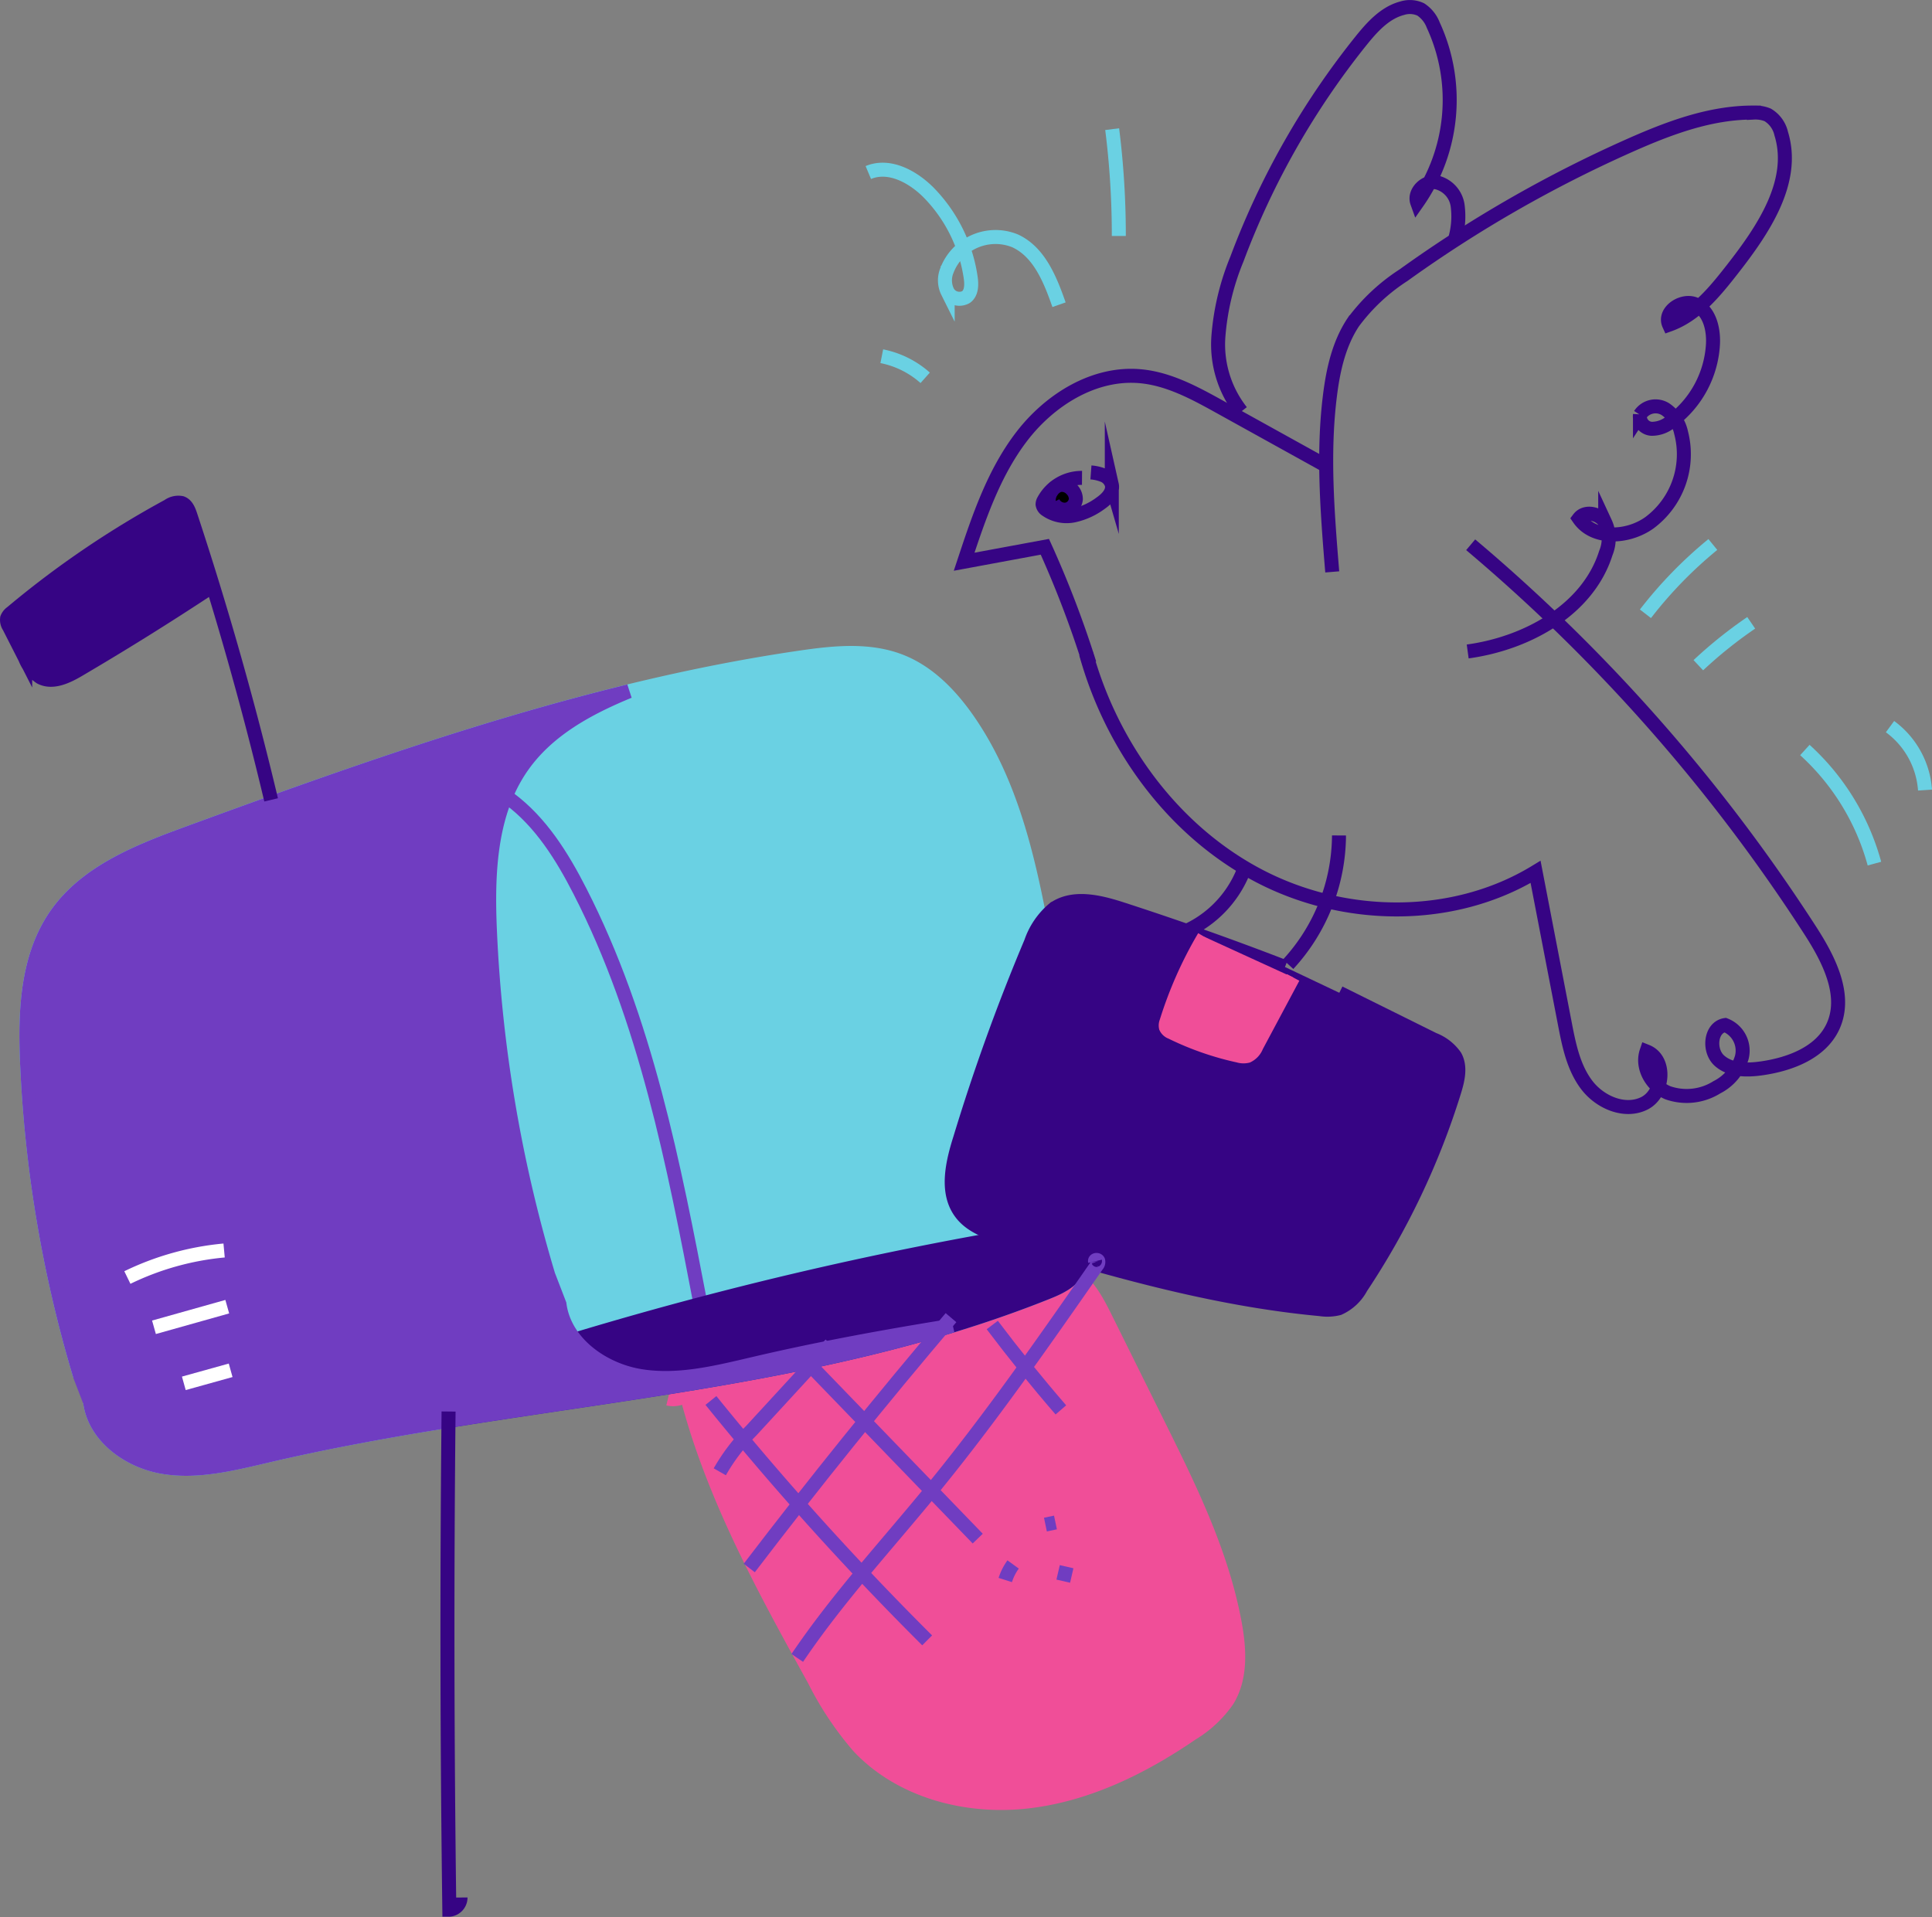 <?xml version="1.0" encoding="UTF-8"?>
<svg xmlns="http://www.w3.org/2000/svg" width="275.988" height="273.939" viewBox="0 0 275.988 273.939">
  <rect x="0" y="0" width="275.988" height="273.939" fill="#808080" stroke="none"/>
  <g id="Group_3168" data-name="Group 3168" transform="translate(-3874.777 5757.043)">
    <path id="Path_125536" data-name="Path 125536" d="M3970.194-5557.219a3.189,3.189,0,0,0,2.669-.564c3.728,14.456,11.02,27.7,18.239,40.766a45.961,45.961,0,0,0,6.353,9.525c5.941,6.311,15.2,8.78,23.824,7.864s16.662-4.863,23.809-9.766a16.532,16.532,0,0,0,5.045-4.753c1.949-3.216,1.71-7.278,1.029-10.975-1.849-10.048-6.438-19.35-10.978-28.5l-7.509-15.143c-1.251-2.523-2.662-5.213-5.176-6.483" fill="#f04e98" stroke="#f04e98" stroke-miterlimit="10" stroke-width="2"></path>
    <path id="Path_125537" data-name="Path 125537" d="M3886.2-5560.507a182.829,182.829,0,0,1-7.555-44.651c-.317-7.326-.039-15.179,4.163-21.189,4.3-6.154,11.79-9.08,18.841-11.661,28.542-10.449,57.408-20.707,87.484-25.093,4.8-.7,9.86-1.221,14.367.571,3.887,1.547,6.949,4.675,9.365,8.091,6.2,8.771,8.736,19.564,10.709,30.125a400.616,400.616,0,0,1,5.727,44.1,8.39,8.39,0,0,1-.567,4.694c-.9,1.643-2.76,2.48-4.5,3.175-35.236,14.069-74.254,14.624-111.2,23.262-4.889,1.144-9.914,2.438-14.872,1.642s-9.877-4.328-10.516-9.309" fill="#6ad1e3" stroke="#6ad1e3" stroke-miterlimit="10" stroke-width="2"></path>
    <path id="Path_125538" data-name="Path 125538" d="M3931.715-5645.39c5.087-2.353,11.323-.876,15.825,2.463s7.552,8.257,10.1,13.246c9.391,18.357,13.372,38.923,17.248,59.175" fill="none" stroke="#703dc1" stroke-miterlimit="10" stroke-width="2"></path>
    <path id="Path_125539" data-name="Path 125539" d="M4028.733-5575.515a5.357,5.357,0,0,0,.6-2.109,16.24,16.24,0,0,0-7.476-2.638,27.834,27.834,0,0,0-7.168.658,526.81,526.81,0,0,0-70.075,17.826,6.763,6.763,0,0,0-3.482,2c-1.019,1.359-.876,3.232-.686,4.919l.063.563c28.383-4.507,57.128-7.428,83.72-18.046C4025.975-5573.035,4027.83-5573.872,4028.733-5575.515Z" fill="#360484" stroke="#360484" stroke-miterlimit="10" stroke-width="2"></path>
    <path id="Path_125540" data-name="Path 125540" d="M3982.718-5562.245c-5.4,1.262-10.942,2.691-16.414,1.812s-10.9-4.777-11.606-10.274l-1.6-4.152a201.784,201.784,0,0,1-8.338-49.28c-.35-8.086-.043-16.753,4.595-23.386,3.632-5.193,9.318-8.3,15.272-10.753-21.389,5.21-42.271,12.689-62.98,20.271-7.052,2.582-14.538,5.508-18.841,11.662-4.2,6.01-4.48,13.863-4.163,21.189a182.829,182.829,0,0,0,7.555,44.651l1.446,3.761c.639,4.981,5.558,8.512,10.516,9.309s9.982-.5,14.872-1.641c32.317-7.556,66.22-8.927,97.79-18.568C4001.388-5566.121,3991.994-5564.414,3982.718-5562.245Z" fill="#703dc1" stroke="#703dc1" stroke-miterlimit="10" stroke-width="2"></path>
    <path id="Path_125541" data-name="Path 125541" d="M3913.507-5642.762q-4.89-20.572-11.537-40.673c-.233-.705-.552-1.5-1.254-1.742a2.453,2.453,0,0,0-1.9.424,135.271,135.271,0,0,0-22.392,15.246,1.727,1.727,0,0,0-.628.791,1.745,1.745,0,0,0,.279,1.212l2.3,4.517a5.818,5.818,0,0,0,2.164,2.707c1.72.915,3.8-.078,5.476-1.066q9.339-5.491,18.391-11.457" fill="#360484" stroke="#360484" stroke-miterlimit="10" stroke-width="2"></path>
    <path id="Path_125542" data-name="Path 125542" d="M3938.856-5555.375q-.366,35.589.108,71.182a1.749,1.749,0,0,0,1.6-1.745" fill="none" stroke="#360484" stroke-miterlimit="10" stroke-width="2"></path>
    <path id="Path_125543" data-name="Path 125543" d="M4030.41-5662.24a147.666,147.666,0,0,0-6.373-16.681l-11.53,2.134c2.074-6.272,4.216-12.677,8.241-17.917s10.357-9.187,16.937-8.585c4.063.372,7.766,2.392,11.335,4.37l15.447,8.559" fill="none" stroke="#360484" stroke-miterlimit="10" stroke-width="2"></path>
    <path id="Path_125544" data-name="Path 125544" d="M4029.917-5663.678c3.669,13.288,12.467,25.345,24.673,31.751s27.771,6.624,39.546-.544l4.188,21.719c.591,3.063,1.234,6.246,3.124,8.728s5.426,4.009,8.219,2.622,3.223-6.259.325-7.414c-.783,2.306.789,4.963,3.036,5.9a8.124,8.124,0,0,0,7.008-.785,7,7,0,0,0,3.561-4.273,3.923,3.923,0,0,0-2.38-4.616c-2.12.334-2.423,3.655-.824,5.085s4.006,1.4,6.129,1.087c4.023-.591,8.358-2.247,10.08-5.931,2.073-4.441-.534-9.567-3.188-13.687a247.673,247.673,0,0,0-48.55-55.176" fill="none" stroke="#360484" stroke-miterlimit="10" stroke-width="2"></path>
    <path id="Path_125545" data-name="Path 125545" d="M4065.088-5675.334c-.688-8.423-1.375-16.918-.312-25.3.459-3.628,1.286-7.312,3.308-10.359a27.517,27.517,0,0,1,7.181-6.729,181.773,181.773,0,0,1,32.188-18.482c5.673-2.526,11.653-4.795,17.863-4.756a4.609,4.609,0,0,1,1.974.33,4.187,4.187,0,0,1,1.938,2.689c2.1,6.829-2.564,13.723-6.965,19.351-2.507,3.208-5.223,6.568-9.057,7.938-.878-1.929,2.052-3.831,3.921-2.829s2.444,3.428,2.352,5.546a14.741,14.741,0,0,1-6.049,11.166,4.184,4.184,0,0,1-2.724.99,1.775,1.775,0,0,1-1.669-1.873c0-.043.007-.085.012-.127a2.658,2.658,0,0,1,3.625-.807,5.428,5.428,0,0,1,2.252,3.373,12.2,12.2,0,0,1-4.528,12.86c-3.047,2.183-7.944,2.472-10.068-.616.9-1.194,2.991-.7,3.753.586a5.414,5.414,0,0,1,.09,4.35c-2.565,8.135-11.283,12.913-19.735,14.067" fill="none" stroke="#360484" stroke-miterlimit="10" stroke-width="2"></path>
    <path id="Path_125546" data-name="Path 125546" d="M4066.054-5637.678a27.365,27.365,0,0,1-7.261,18.4" fill="none" stroke="#360484" stroke-miterlimit="10" stroke-width="2"></path>
    <path id="Path_125547" data-name="Path 125547" d="M4052.419-5632.625a15.854,15.854,0,0,1-9.674,9.189" fill="none" stroke="#360484" stroke-miterlimit="10" stroke-width="2"></path>
    <path id="Path_125548" data-name="Path 125548" d="M4058.336-5618.882q-11.531-4.46-23.3-8.271c-3.2-1.037-6.967-1.965-9.722-.029a10.783,10.783,0,0,0-3.252,4.762,285.137,285.137,0,0,0-10.1,27.944c-1.136,3.58-2.147,7.839.155,10.807,1.465,1.889,3.9,2.693,6.184,3.392,14.757,4.515,29.691,8.844,45.058,10.275a6.665,6.665,0,0,0,2.662-.121,6.692,6.692,0,0,0,3.18-2.981,108.539,108.539,0,0,0,13.311-27.981c.512-1.653.964-3.531.122-5.042a6.682,6.682,0,0,0-3.084-2.4L4066.1-5615.2" fill="#360484" stroke="#360484" stroke-miterlimit="10" stroke-width="2"></path>
    <path id="Path_125549" data-name="Path 125549" d="M4052.1-5698.252a15.485,15.485,0,0,1-3.276-10.7,36.272,36.272,0,0,1,2.654-11.093,113.117,113.117,0,0,1,17.688-31.128c1.606-2,3.442-4.055,5.927-4.7a3.666,3.666,0,0,1,2.636.178,4.656,4.656,0,0,1,1.788,2.236,25.513,25.513,0,0,1-2.286,25.361c-.539-1.492,1.139-3.107,2.71-2.9a3.977,3.977,0,0,1,3.051,3.258,11.664,11.664,0,0,1-.312,4.714" fill="none" stroke="#360484" stroke-miterlimit="10" stroke-width="2"></path>
    <path id="Path_125550" data-name="Path 125550" d="M3977.6-5546.76a27.336,27.336,0,0,1,4.485-5.865l11.36-12.356" fill="none" stroke="#703dc1" stroke-miterlimit="10" stroke-width="2"></path>
    <path id="Path_125551" data-name="Path 125551" d="M3981.81-5533.015q13.934-18.261,28.817-35.769" fill="none" stroke="#703dc1" stroke-miterlimit="10" stroke-width="2"></path>
    <path id="Path_125552" data-name="Path 125552" d="M3988.666-5520.166c5.734-8.5,12.721-16.06,19.211-23.993,8.414-10.281,16.013-21.2,23.6-32.1a.7.7,0,0,0,.182-.631c-.086-.212-.507-.171-.455.051" fill="none" stroke="#703dc1" stroke-miterlimit="10" stroke-width="2"></path>
    <path id="Path_125553" data-name="Path 125553" d="M3976.334-5556.95a428.661,428.661,0,0,0,30.888,34.274" fill="none" stroke="#703dc1" stroke-miterlimit="10" stroke-width="2"></path>
    <path id="Path_125554" data-name="Path 125554" d="M3991.093-5561.387l23.353,24.172" fill="none" stroke="#703dc1" stroke-miterlimit="10" stroke-width="2"></path>
    <path id="Path_125555" data-name="Path 125555" d="M4018.382-5531.3a7.753,7.753,0,0,1,1.122-2.222" fill="none" stroke="#703dc1" stroke-miterlimit="10" stroke-width="2"></path>
    <path id="Path_125556" data-name="Path 125556" d="M4024.117-5539.219l1.434-.3" fill="none" stroke="#703dc1" stroke-miterlimit="10" stroke-width="2"></path>
    <path id="Path_125557" data-name="Path 125557" d="M4026.665-5531.135l.478-2.067" fill="none" stroke="#703dc1" stroke-miterlimit="10" stroke-width="2"></path>
    <path id="Path_125558" data-name="Path 125558" d="M4016.523-5567.732q4.694,6.225,9.8,12.127" fill="none" stroke="#703dc1" stroke-miterlimit="10" stroke-width="2"></path>
    <path id="Path_125559" data-name="Path 125559" d="M4046.8-5623.208a57.493,57.493,0,0,0-5.394,12.155,1.348,1.348,0,0,0-.076.8,1.347,1.347,0,0,0,.771.687,41.937,41.937,0,0,0,9.585,3.343,2.5,2.5,0,0,0,1.3.042,2.594,2.594,0,0,0,1.282-1.4l5.238-9.812" fill="#f04e98" stroke="#f04e98" stroke-miterlimit="10" stroke-width="2"></path>
    <path id="Path_125560" data-name="Path 125560" d="M4029.343-5688.767a6.174,6.174,0,0,0-5.459,3.209,1.16,1.16,0,0,0-.174.572,1.125,1.125,0,0,0,.524.784,5.092,5.092,0,0,0,3.979.793,9.946,9.946,0,0,0,3.768-1.726c.911-.632,1.86-1.591,1.617-2.671a2.044,2.044,0,0,0-1.19-1.324,6.028,6.028,0,0,0-1.79-.416" fill="none" stroke="#360484" stroke-miterlimit="10" stroke-width="2"></path>
    <path id="Path_125561" data-name="Path 125561" d="M4025.779-5684.119a1.375,1.375,0,0,1-1.167-1.12,2.2,2.2,0,0,1,.41-1.643,1.969,1.969,0,0,1,1.162-.863,1.883,1.883,0,0,1,1.647.578,1.965,1.965,0,0,1,.633,1.439,1.65,1.65,0,0,1-1.433,1.5,1.857,1.857,0,0,1-1.83-1.053" stroke="#360484" stroke-miterlimit="10" stroke-width="2"></path>
    <path id="Path_125562" data-name="Path 125562" d="M3998.817-5732.393c3.018-1.264,6.452.632,8.73,2.979a21.805,21.805,0,0,1,5.9,12.076c.136.972.13,2.135-.655,2.725a1.921,1.921,0,0,1-2.626-.7l-.014-.024a3.7,3.7,0,0,1-.136-2.99,7.433,7.433,0,0,1,9.552-4.389c.083.031.166.063.248.1,3.432,1.6,4.994,5.536,6.243,9.111" fill="none" stroke="#6ad1e3" stroke-miterlimit="10" stroke-width="2"></path>
    <path id="Path_125563" data-name="Path 125563" d="M4000.741-5706.148a13.178,13.178,0,0,1,6.2,3.085" fill="none" stroke="#6ad1e3" stroke-miterlimit="10" stroke-width="2"></path>
    <path id="Path_125564" data-name="Path 125564" d="M4033.652-5738.59a120.742,120.742,0,0,1,.949,15.261" fill="none" stroke="#6ad1e3" stroke-miterlimit="10" stroke-width="2"></path>
    <path id="Path_125565" data-name="Path 125565" d="M4109.831-5669.348a60.755,60.755,0,0,1,9.628-9.9" fill="none" stroke="#6ad1e3" stroke-miterlimit="10" stroke-width="2"></path>
    <path id="Path_125566" data-name="Path 125566" d="M4117.385-5662a63.189,63.189,0,0,1,7.554-6.058" fill="none" stroke="#6ad1e3" stroke-miterlimit="10" stroke-width="2"></path>
    <path id="Path_125567" data-name="Path 125567" d="M4132.606-5649.886a34.021,34.021,0,0,1,9.936,16.233" fill="none" stroke="#6ad1e3" stroke-miterlimit="10" stroke-width="2"></path>
    <path id="Path_125568" data-name="Path 125568" d="M4144.767-5653.226a12.3,12.3,0,0,1,5,9.063" fill="none" stroke="#6ad1e3" stroke-miterlimit="10" stroke-width="2"></path>
    <path id="Path_125569" data-name="Path 125569" d="M3892.972-5574.517a39.958,39.958,0,0,1,13.819-3.862" fill="none" stroke="#fff" stroke-miterlimit="10" stroke-width="2"></path>
    <path id="Path_125570" data-name="Path 125570" d="M3896.772-5567.407l10.469-2.945" fill="none" stroke="#fff" stroke-miterlimit="10" stroke-width="2"></path>
    <path id="Path_125571" data-name="Path 125571" d="M3901.037-5559.4l6.689-1.862" fill="none" stroke="#fff" stroke-miterlimit="10" stroke-width="2"></path>
  </g>
</svg>
